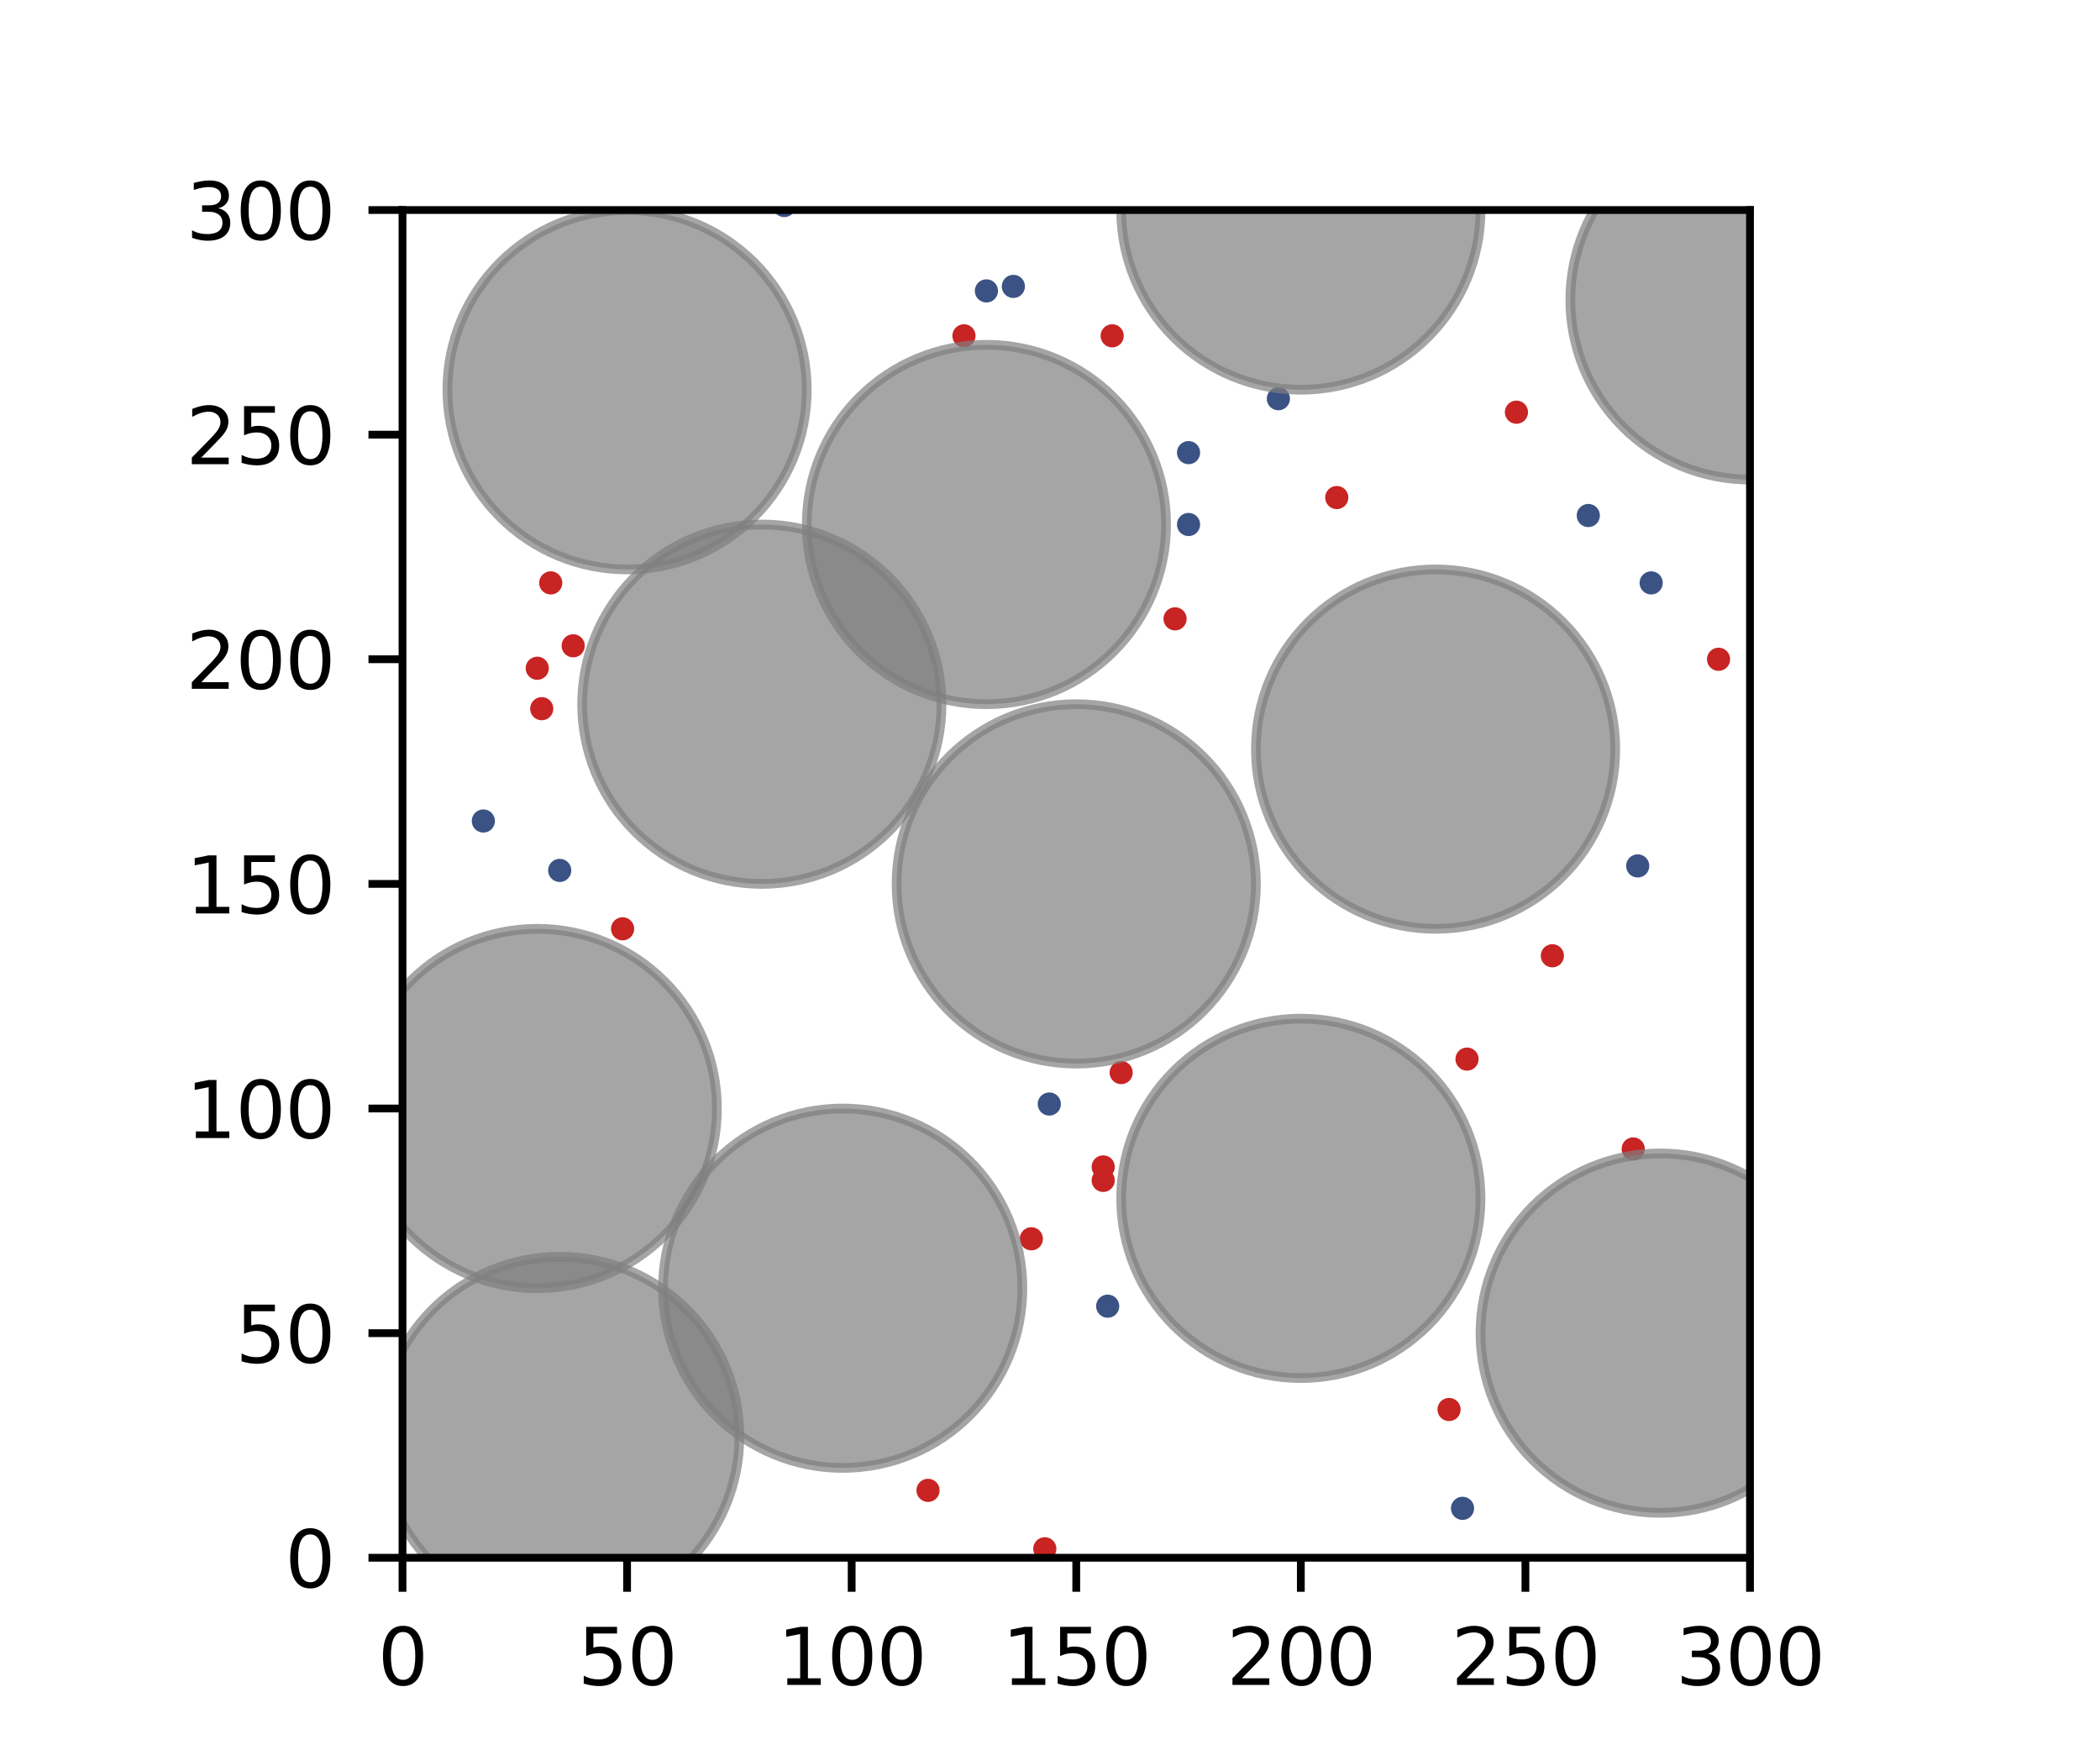 <?xml version="1.0" encoding="utf-8" standalone="no"?>
<!DOCTYPE svg PUBLIC "-//W3C//DTD SVG 1.1//EN"
  "http://www.w3.org/Graphics/SVG/1.1/DTD/svg11.dtd">
<svg xmlns:xlink="http://www.w3.org/1999/xlink" width="216pt" height="180pt" viewBox="0 0 216 180" xmlns="http://www.w3.org/2000/svg" version="1.1">
 <defs>
  <style type="text/css">*{stroke-linejoin: round; stroke-linecap: butt}</style>
 </defs>
 <g id="figure_1">
  <g id="patch_1">
   <path d="M 0 180 
L 216 180 
L 216 0 
L 0 0 
z
" style="fill: #ffffff"/>
  </g>
  <g id="axes_1">
   <g id="patch_2">
    <path d="M 41.4 160.2 
L 180 160.2 
L 180 21.6 
L 41.4 21.6 
z
" style="fill: #ffffff"/>
   </g>
   <g id="patch_3">
    <path d="M 95.454 153.963 
C 95.638 153.963 95.814 153.89 95.944 153.76 
C 96.074 153.63 96.147 153.454 96.147 153.27 
C 96.147 153.086 96.074 152.91 95.944 152.78 
C 95.814 152.65 95.638 152.577 95.454 152.577 
C 95.27 152.577 95.094 152.65 94.964 152.78 
C 94.834 152.91 94.761 153.086 94.761 153.27 
C 94.761 153.454 94.834 153.63 94.964 153.76 
C 95.094 153.89 95.27 153.963 95.454 153.963 
z
" clip-path="url(#p2b6d405a1e)" style="fill: #c82423; stroke: #c82423; stroke-linejoin: miter"/>
   </g>
   <g id="patch_4">
    <path d="M 56.646 60.639 
C 56.83 60.639 57.006 60.566 57.136 60.436 
C 57.266 60.306 57.339 60.13 57.339 59.946 
C 57.339 59.762 57.266 59.586 57.136 59.456 
C 57.006 59.326 56.83 59.253 56.646 59.253 
C 56.462 59.253 56.286 59.326 56.156 59.456 
C 56.026 59.586 55.953 59.762 55.953 59.946 
C 55.953 60.13 56.026 60.306 56.156 60.436 
C 56.286 60.566 56.462 60.639 56.646 60.639 
z
" clip-path="url(#p2b6d405a1e)" style="fill: #c82423; stroke: #c82423; stroke-linejoin: miter"/>
   </g>
   <g id="patch_5">
    <path d="M 64.038 96.213 
C 64.222 96.213 64.398 96.14 64.528 96.01 
C 64.658 95.88 64.731 95.704 64.731 95.52 
C 64.731 95.336 64.658 95.16 64.528 95.03 
C 64.398 94.9 64.222 94.827 64.038 94.827 
C 63.854 94.827 63.678 94.9 63.548 95.03 
C 63.418 95.16 63.345 95.336 63.345 95.52 
C 63.345 95.704 63.418 95.88 63.548 96.01 
C 63.678 96.14 63.854 96.213 64.038 96.213 
z
" clip-path="url(#p2b6d405a1e)" style="fill: #c82423; stroke: #c82423; stroke-linejoin: miter"/>
   </g>
   <g id="patch_6">
    <path d="M 55.722 73.575 
C 55.906 73.575 56.082 73.502 56.212 73.372 
C 56.342 73.242 56.415 73.066 56.415 72.882 
C 56.415 72.698 56.342 72.522 56.212 72.392 
C 56.082 72.262 55.906 72.189 55.722 72.189 
C 55.538 72.189 55.362 72.262 55.232 72.392 
C 55.102 72.522 55.029 72.698 55.029 72.882 
C 55.029 73.066 55.102 73.242 55.232 73.372 
C 55.362 73.502 55.538 73.575 55.722 73.575 
z
" clip-path="url(#p2b6d405a1e)" style="fill: #c82423; stroke: #c82423; stroke-linejoin: miter"/>
   </g>
   <g id="patch_7">
    <path d="M 55.26 69.417 
C 55.444 69.417 55.62 69.344 55.75 69.214 
C 55.88 69.084 55.953 68.908 55.953 68.724 
C 55.953 68.54 55.88 68.364 55.75 68.234 
C 55.62 68.104 55.444 68.031 55.26 68.031 
C 55.076 68.031 54.9 68.104 54.77 68.234 
C 54.64 68.364 54.567 68.54 54.567 68.724 
C 54.567 68.908 54.64 69.084 54.77 69.214 
C 54.9 69.344 55.076 69.417 55.26 69.417 
z
" clip-path="url(#p2b6d405a1e)" style="fill: #c82423; stroke: #c82423; stroke-linejoin: miter"/>
   </g>
   <g id="patch_8">
    <path d="M 191.55 87.897 
C 191.734 87.897 191.91 87.824 192.04 87.694 
C 192.17 87.564 192.243 87.388 192.243 87.204 
C 192.243 87.02 192.17 86.844 192.04 86.714 
C 191.91 86.584 191.734 86.511 191.55 86.511 
C 191.366 86.511 191.19 86.584 191.06 86.714 
C 190.93 86.844 190.857 87.02 190.857 87.204 
C 190.857 87.388 190.93 87.564 191.06 87.694 
C 191.19 87.824 191.366 87.897 191.55 87.897 
z
" clip-path="url(#p2b6d405a1e)" style="fill: #c82423; stroke: #c82423; stroke-linejoin: miter"/>
   </g>
   <g id="patch_9">
    <path d="M 115.32 110.997 
C 115.504 110.997 115.68 110.924 115.81 110.794 
C 115.94 110.664 116.013 110.488 116.013 110.304 
C 116.013 110.12 115.94 109.944 115.81 109.814 
C 115.68 109.684 115.504 109.611 115.32 109.611 
C 115.136 109.611 114.96 109.684 114.83 109.814 
C 114.7 109.944 114.627 110.12 114.627 110.304 
C 114.627 110.488 114.7 110.664 114.83 110.794 
C 114.96 110.924 115.136 110.997 115.32 110.997 
z
" clip-path="url(#p2b6d405a1e)" style="fill: #c82423; stroke: #c82423; stroke-linejoin: miter"/>
   </g>
   <g id="patch_10">
    <path d="M 167.988 118.851 
C 168.172 118.851 168.348 118.778 168.478 118.648 
C 168.608 118.518 168.681 118.342 168.681 118.158 
C 168.681 117.974 168.608 117.798 168.478 117.668 
C 168.348 117.538 168.172 117.465 167.988 117.465 
C 167.804 117.465 167.628 117.538 167.498 117.668 
C 167.368 117.798 167.295 117.974 167.295 118.158 
C 167.295 118.342 167.368 118.518 167.498 118.648 
C 167.628 118.778 167.804 118.851 167.988 118.851 
z
" clip-path="url(#p2b6d405a1e)" style="fill: #c82423; stroke: #c82423; stroke-linejoin: miter"/>
   </g>
   <g id="patch_11">
    <path d="M 176.766 68.493 
C 176.95 68.493 177.126 68.42 177.256 68.29 
C 177.386 68.16 177.459 67.984 177.459 67.8 
C 177.459 67.616 177.386 67.44 177.256 67.31 
C 177.126 67.18 176.95 67.107 176.766 67.107 
C 176.582 67.107 176.406 67.18 176.276 67.31 
C 176.146 67.44 176.073 67.616 176.073 67.8 
C 176.073 67.984 176.146 68.16 176.276 68.29 
C 176.406 68.42 176.582 68.493 176.766 68.493 
z
" clip-path="url(#p2b6d405a1e)" style="fill: #c82423; stroke: #c82423; stroke-linejoin: miter"/>
   </g>
   <g id="patch_12">
    <path d="M 106.08 128.091 
C 106.264 128.091 106.44 128.018 106.57 127.888 
C 106.7 127.758 106.773 127.582 106.773 127.398 
C 106.773 127.214 106.7 127.038 106.57 126.908 
C 106.44 126.778 106.264 126.705 106.08 126.705 
C 105.896 126.705 105.72 126.778 105.59 126.908 
C 105.46 127.038 105.387 127.214 105.387 127.398 
C 105.387 127.582 105.46 127.758 105.59 127.888 
C 105.72 128.018 105.896 128.091 106.08 128.091 
z
" clip-path="url(#p2b6d405a1e)" style="fill: #c82423; stroke: #c82423; stroke-linejoin: miter"/>
   </g>
   <g id="patch_13">
    <path d="M 114.396 35.229 
C 114.58 35.229 114.756 35.156 114.886 35.026 
C 115.016 34.896 115.089 34.72 115.089 34.536 
C 115.089 34.352 115.016 34.176 114.886 34.046 
C 114.756 33.916 114.58 33.843 114.396 33.843 
C 114.212 33.843 114.036 33.916 113.906 34.046 
C 113.776 34.176 113.703 34.352 113.703 34.536 
C 113.703 34.72 113.776 34.896 113.906 35.026 
C 114.036 35.156 114.212 35.229 114.396 35.229 
z
" clip-path="url(#p2b6d405a1e)" style="fill: #c82423; stroke: #c82423; stroke-linejoin: miter"/>
   </g>
   <g id="patch_14">
    <path d="M 149.046 145.647 
C 149.23 145.647 149.406 145.574 149.536 145.444 
C 149.666 145.314 149.739 145.138 149.739 144.954 
C 149.739 144.77 149.666 144.594 149.536 144.464 
C 149.406 144.334 149.23 144.261 149.046 144.261 
C 148.862 144.261 148.686 144.334 148.556 144.464 
C 148.426 144.594 148.353 144.77 148.353 144.954 
C 148.353 145.138 148.426 145.314 148.556 145.444 
C 148.686 145.574 148.862 145.647 149.046 145.647 
z
" clip-path="url(#p2b6d405a1e)" style="fill: #c82423; stroke: #c82423; stroke-linejoin: miter"/>
   </g>
   <g id="patch_15">
    <path d="M 120.864 64.335 
C 121.048 64.335 121.224 64.262 121.354 64.132 
C 121.484 64.002 121.557 63.826 121.557 63.642 
C 121.557 63.458 121.484 63.282 121.354 63.152 
C 121.224 63.022 121.048 62.949 120.864 62.949 
C 120.68 62.949 120.504 63.022 120.374 63.152 
C 120.244 63.282 120.171 63.458 120.171 63.642 
C 120.171 63.826 120.244 64.002 120.374 64.132 
C 120.504 64.262 120.68 64.335 120.864 64.335 
z
" clip-path="url(#p2b6d405a1e)" style="fill: #c82423; stroke: #c82423; stroke-linejoin: miter"/>
   </g>
   <g id="patch_16">
    <path d="M 192.012 99.447 
C 192.196 99.447 192.372 99.374 192.502 99.244 
C 192.632 99.114 192.705 98.938 192.705 98.754 
C 192.705 98.57 192.632 98.394 192.502 98.264 
C 192.372 98.134 192.196 98.061 192.012 98.061 
C 191.828 98.061 191.652 98.134 191.522 98.264 
C 191.392 98.394 191.319 98.57 191.319 98.754 
C 191.319 98.938 191.392 99.114 191.522 99.244 
C 191.652 99.374 191.828 99.447 192.012 99.447 
z
" clip-path="url(#p2b6d405a1e)" style="fill: #c82423; stroke: #c82423; stroke-linejoin: miter"/>
   </g>
   <g id="patch_17">
    <path d="M 159.672 98.985 
C 159.856 98.985 160.032 98.912 160.162 98.782 
C 160.292 98.652 160.365 98.476 160.365 98.292 
C 160.365 98.108 160.292 97.932 160.162 97.802 
C 160.032 97.672 159.856 97.599 159.672 97.599 
C 159.488 97.599 159.312 97.672 159.182 97.802 
C 159.052 97.932 158.979 98.108 158.979 98.292 
C 158.979 98.476 159.052 98.652 159.182 98.782 
C 159.312 98.912 159.488 98.985 159.672 98.985 
z
" clip-path="url(#p2b6d405a1e)" style="fill: #c82423; stroke: #c82423; stroke-linejoin: miter"/>
   </g>
   <g id="patch_18">
    <path d="M 137.496 51.861 
C 137.68 51.861 137.856 51.788 137.986 51.658 
C 138.116 51.528 138.189 51.352 138.189 51.168 
C 138.189 50.984 138.116 50.808 137.986 50.678 
C 137.856 50.548 137.68 50.475 137.496 50.475 
C 137.312 50.475 137.136 50.548 137.006 50.678 
C 136.876 50.808 136.803 50.984 136.803 51.168 
C 136.803 51.352 136.876 51.528 137.006 51.658 
C 137.136 51.788 137.312 51.861 137.496 51.861 
z
" clip-path="url(#p2b6d405a1e)" style="fill: #c82423; stroke: #c82423; stroke-linejoin: miter"/>
   </g>
   <g id="patch_19">
    <path d="M 190.164 68.493 
C 190.348 68.493 190.524 68.42 190.654 68.29 
C 190.784 68.16 190.857 67.984 190.857 67.8 
C 190.857 67.616 190.784 67.44 190.654 67.31 
C 190.524 67.18 190.348 67.107 190.164 67.107 
C 189.98 67.107 189.804 67.18 189.674 67.31 
C 189.544 67.44 189.471 67.616 189.471 67.8 
C 189.471 67.984 189.544 68.16 189.674 68.29 
C 189.804 68.42 189.98 68.493 190.164 68.493 
z
" clip-path="url(#p2b6d405a1e)" style="fill: #c82423; stroke: #c82423; stroke-linejoin: miter"/>
   </g>
   <g id="patch_20">
    <path d="M 58.956 67.107 
C 59.14 67.107 59.316 67.034 59.446 66.904 
C 59.576 66.774 59.649 66.598 59.649 66.414 
C 59.649 66.23 59.576 66.054 59.446 65.924 
C 59.316 65.794 59.14 65.721 58.956 65.721 
C 58.772 65.721 58.596 65.794 58.466 65.924 
C 58.336 66.054 58.263 66.23 58.263 66.414 
C 58.263 66.598 58.336 66.774 58.466 66.904 
C 58.596 67.034 58.772 67.107 58.956 67.107 
z
" clip-path="url(#p2b6d405a1e)" style="fill: #c82423; stroke: #c82423; stroke-linejoin: miter"/>
   </g>
   <g id="patch_21">
    <path d="M 113.472 122.085 
C 113.656 122.085 113.832 122.012 113.962 121.882 
C 114.092 121.752 114.165 121.576 114.165 121.392 
C 114.165 121.208 114.092 121.032 113.962 120.902 
C 113.832 120.772 113.656 120.699 113.472 120.699 
C 113.288 120.699 113.112 120.772 112.982 120.902 
C 112.852 121.032 112.779 121.208 112.779 121.392 
C 112.779 121.576 112.852 121.752 112.982 121.882 
C 113.112 122.012 113.288 122.085 113.472 122.085 
z
" clip-path="url(#p2b6d405a1e)" style="fill: #c82423; stroke: #c82423; stroke-linejoin: miter"/>
   </g>
   <g id="patch_22">
    <path d="M 150.894 109.611 
C 151.078 109.611 151.254 109.538 151.384 109.408 
C 151.514 109.278 151.587 109.102 151.587 108.918 
C 151.587 108.734 151.514 108.558 151.384 108.428 
C 151.254 108.298 151.078 108.225 150.894 108.225 
C 150.71 108.225 150.534 108.298 150.404 108.428 
C 150.274 108.558 150.201 108.734 150.201 108.918 
C 150.201 109.102 150.274 109.278 150.404 109.408 
C 150.534 109.538 150.71 109.611 150.894 109.611 
z
" clip-path="url(#p2b6d405a1e)" style="fill: #c82423; stroke: #c82423; stroke-linejoin: miter"/>
   </g>
   <g id="patch_23">
    <path d="M 161.058 10.743 
C 161.242 10.743 161.418 10.67 161.548 10.54 
C 161.678 10.41 161.751 10.234 161.751 10.05 
C 161.751 9.866 161.678 9.69 161.548 9.56 
C 161.418 9.43 161.242 9.357 161.058 9.357 
C 160.874 9.357 160.698 9.43 160.568 9.56 
C 160.438 9.69 160.365 9.866 160.365 10.05 
C 160.365 10.234 160.438 10.41 160.568 10.54 
C 160.698 10.67 160.874 10.743 161.058 10.743 
z
" clip-path="url(#p2b6d405a1e)" style="fill: #c82423; stroke: #c82423; stroke-linejoin: miter"/>
   </g>
   <g id="patch_24">
    <path d="M 107.466 159.969 
C 107.65 159.969 107.826 159.896 107.956 159.766 
C 108.086 159.636 108.159 159.46 108.159 159.276 
C 108.159 159.092 108.086 158.916 107.956 158.786 
C 107.826 158.656 107.65 158.583 107.466 158.583 
C 107.282 158.583 107.106 158.656 106.976 158.786 
C 106.846 158.916 106.773 159.092 106.773 159.276 
C 106.773 159.46 106.846 159.636 106.976 159.766 
C 107.106 159.896 107.282 159.969 107.466 159.969 
z
" clip-path="url(#p2b6d405a1e)" style="fill: #c82423; stroke: #c82423; stroke-linejoin: miter"/>
   </g>
   <g id="patch_25">
    <path d="M 155.976 43.083 
C 156.16 43.083 156.336 43.01 156.466 42.88 
C 156.596 42.75 156.669 42.574 156.669 42.39 
C 156.669 42.206 156.596 42.03 156.466 41.9 
C 156.336 41.77 156.16 41.697 155.976 41.697 
C 155.792 41.697 155.616 41.77 155.486 41.9 
C 155.356 42.03 155.283 42.206 155.283 42.39 
C 155.283 42.574 155.356 42.75 155.486 42.88 
C 155.616 43.01 155.792 43.083 155.976 43.083 
z
" clip-path="url(#p2b6d405a1e)" style="fill: #c82423; stroke: #c82423; stroke-linejoin: miter"/>
   </g>
   <g id="patch_26">
    <path d="M 99.15 35.229 
C 99.334 35.229 99.51 35.156 99.64 35.026 
C 99.77 34.896 99.843 34.72 99.843 34.536 
C 99.843 34.352 99.77 34.176 99.64 34.046 
C 99.51 33.916 99.334 33.843 99.15 33.843 
C 98.966 33.843 98.79 33.916 98.66 34.046 
C 98.53 34.176 98.457 34.352 98.457 34.536 
C 98.457 34.72 98.53 34.896 98.66 35.026 
C 98.79 35.156 98.966 35.229 99.15 35.229 
z
" clip-path="url(#p2b6d405a1e)" style="fill: #c82423; stroke: #c82423; stroke-linejoin: miter"/>
   </g>
   <g id="patch_27">
    <path d="M 113.472 120.699 
C 113.656 120.699 113.832 120.626 113.962 120.496 
C 114.092 120.366 114.165 120.19 114.165 120.006 
C 114.165 119.822 114.092 119.646 113.962 119.516 
C 113.832 119.386 113.656 119.313 113.472 119.313 
C 113.288 119.313 113.112 119.386 112.982 119.516 
C 112.852 119.646 112.779 119.822 112.779 120.006 
C 112.779 120.19 112.852 120.366 112.982 120.496 
C 113.112 120.626 113.288 120.699 113.472 120.699 
z
" clip-path="url(#p2b6d405a1e)" style="fill: #c82423; stroke: #c82423; stroke-linejoin: miter"/>
   </g>
   <g id="patch_28">
    <path d="M 101.46 30.609 
C 101.644 30.609 101.82 30.536 101.95 30.406 
C 102.08 30.276 102.153 30.1 102.153 29.916 
C 102.153 29.732 102.08 29.556 101.95 29.426 
C 101.82 29.296 101.644 29.223 101.46 29.223 
C 101.276 29.223 101.1 29.296 100.97 29.426 
C 100.84 29.556 100.767 29.732 100.767 29.916 
C 100.767 30.1 100.84 30.276 100.97 30.406 
C 101.1 30.536 101.276 30.609 101.46 30.609 
z
" clip-path="url(#p2b6d405a1e)" style="fill: #3b5284; stroke: #3b5284; stroke-linejoin: miter"/>
   </g>
   <g id="patch_29">
    <path d="M 80.67 21.831 
C 80.854 21.831 81.03 21.758 81.16 21.628 
C 81.29 21.498 81.363 21.322 81.363 21.138 
C 81.363 20.954 81.29 20.778 81.16 20.648 
C 81.03 20.518 80.854 20.445 80.67 20.445 
C 80.486 20.445 80.31 20.518 80.18 20.648 
C 80.05 20.778 79.977 20.954 79.977 21.138 
C 79.977 21.322 80.05 21.498 80.18 21.628 
C 80.31 21.758 80.486 21.831 80.67 21.831 
z
" clip-path="url(#p2b6d405a1e)" style="fill: #3b5284; stroke: #3b5284; stroke-linejoin: miter"/>
   </g>
   <g id="patch_30">
    <path d="M 169.836 60.639 
C 170.02 60.639 170.196 60.566 170.326 60.436 
C 170.456 60.306 170.529 60.13 170.529 59.946 
C 170.529 59.762 170.456 59.586 170.326 59.456 
C 170.196 59.326 170.02 59.253 169.836 59.253 
C 169.652 59.253 169.476 59.326 169.346 59.456 
C 169.216 59.586 169.143 59.762 169.143 59.946 
C 169.143 60.13 169.216 60.306 169.346 60.436 
C 169.476 60.566 169.652 60.639 169.836 60.639 
z
" clip-path="url(#p2b6d405a1e)" style="fill: #3b5284; stroke: #3b5284; stroke-linejoin: miter"/>
   </g>
   <g id="patch_31">
    <path d="M 107.928 114.231 
C 108.112 114.231 108.288 114.158 108.418 114.028 
C 108.548 113.898 108.621 113.722 108.621 113.538 
C 108.621 113.354 108.548 113.178 108.418 113.048 
C 108.288 112.918 108.112 112.845 107.928 112.845 
C 107.744 112.845 107.568 112.918 107.438 113.048 
C 107.308 113.178 107.235 113.354 107.235 113.538 
C 107.235 113.722 107.308 113.898 107.438 114.028 
C 107.568 114.158 107.744 114.231 107.928 114.231 
z
" clip-path="url(#p2b6d405a1e)" style="fill: #3b5284; stroke: #3b5284; stroke-linejoin: miter"/>
   </g>
   <g id="patch_32">
    <path d="M 122.25 54.633 
C 122.434 54.633 122.61 54.56 122.74 54.43 
C 122.87 54.3 122.943 54.124 122.943 53.94 
C 122.943 53.756 122.87 53.58 122.74 53.45 
C 122.61 53.32 122.434 53.247 122.25 53.247 
C 122.066 53.247 121.89 53.32 121.76 53.45 
C 121.63 53.58 121.557 53.756 121.557 53.94 
C 121.557 54.124 121.63 54.3 121.76 54.43 
C 121.89 54.56 122.066 54.633 122.25 54.633 
z
" clip-path="url(#p2b6d405a1e)" style="fill: #3b5284; stroke: #3b5284; stroke-linejoin: miter"/>
   </g>
   <g id="patch_33">
    <path d="M 57.57 90.207 
C 57.754 90.207 57.93 90.134 58.06 90.004 
C 58.19 89.874 58.263 89.698 58.263 89.514 
C 58.263 89.33 58.19 89.154 58.06 89.024 
C 57.93 88.894 57.754 88.821 57.57 88.821 
C 57.386 88.821 57.21 88.894 57.08 89.024 
C 56.95 89.154 56.877 89.33 56.877 89.514 
C 56.877 89.698 56.95 89.874 57.08 90.004 
C 57.21 90.134 57.386 90.207 57.57 90.207 
z
" clip-path="url(#p2b6d405a1e)" style="fill: #3b5284; stroke: #3b5284; stroke-linejoin: miter"/>
   </g>
   <g id="patch_34">
    <path d="M 122.25 47.241 
C 122.434 47.241 122.61 47.168 122.74 47.038 
C 122.87 46.908 122.943 46.732 122.943 46.548 
C 122.943 46.364 122.87 46.188 122.74 46.058 
C 122.61 45.928 122.434 45.855 122.25 45.855 
C 122.066 45.855 121.89 45.928 121.76 46.058 
C 121.63 46.188 121.557 46.364 121.557 46.548 
C 121.557 46.732 121.63 46.908 121.76 47.038 
C 121.89 47.168 122.066 47.241 122.25 47.241 
z
" clip-path="url(#p2b6d405a1e)" style="fill: #3b5284; stroke: #3b5284; stroke-linejoin: miter"/>
   </g>
   <g id="patch_35">
    <path d="M 41.862 15.825 
C 42.046 15.825 42.222 15.752 42.352 15.622 
C 42.482 15.492 42.555 15.316 42.555 15.132 
C 42.555 14.948 42.482 14.772 42.352 14.642 
C 42.222 14.512 42.046 14.439 41.862 14.439 
C 41.678 14.439 41.502 14.512 41.372 14.642 
C 41.242 14.772 41.169 14.948 41.169 15.132 
C 41.169 15.316 41.242 15.492 41.372 15.622 
C 41.502 15.752 41.678 15.825 41.862 15.825 
z
" clip-path="url(#p2b6d405a1e)" style="fill: #3b5284; stroke: #3b5284; stroke-linejoin: miter"/>
   </g>
   <g id="patch_36">
    <path d="M 100.536 8.433 
C 100.72 8.433 100.896 8.36 101.026 8.23 
C 101.156 8.1 101.229 7.924 101.229 7.74 
C 101.229 7.556 101.156 7.38 101.026 7.25 
C 100.896 7.12 100.72 7.047 100.536 7.047 
C 100.352 7.047 100.176 7.12 100.046 7.25 
C 99.916 7.38 99.843 7.556 99.843 7.74 
C 99.843 7.924 99.916 8.1 100.046 8.23 
C 100.176 8.36 100.352 8.433 100.536 8.433 
z
" clip-path="url(#p2b6d405a1e)" style="fill: #3b5284; stroke: #3b5284; stroke-linejoin: miter"/>
   </g>
   <g id="patch_37">
    <path d="M 150.432 155.811 
C 150.616 155.811 150.792 155.738 150.922 155.608 
C 151.052 155.478 151.125 155.302 151.125 155.118 
C 151.125 154.934 151.052 154.758 150.922 154.628 
C 150.792 154.498 150.616 154.425 150.432 154.425 
C 150.248 154.425 150.072 154.498 149.942 154.628 
C 149.812 154.758 149.739 154.934 149.739 155.118 
C 149.739 155.302 149.812 155.478 149.942 155.608 
C 150.072 155.738 150.248 155.811 150.432 155.811 
z
" clip-path="url(#p2b6d405a1e)" style="fill: #3b5284; stroke: #3b5284; stroke-linejoin: miter"/>
   </g>
   <g id="patch_38">
    <path d="M 163.368 53.709 
C 163.552 53.709 163.728 53.636 163.858 53.506 
C 163.988 53.376 164.061 53.2 164.061 53.016 
C 164.061 52.832 163.988 52.656 163.858 52.526 
C 163.728 52.396 163.552 52.323 163.368 52.323 
C 163.184 52.323 163.008 52.396 162.878 52.526 
C 162.748 52.656 162.675 52.832 162.675 53.016 
C 162.675 53.2 162.748 53.376 162.878 53.506 
C 163.008 53.636 163.184 53.709 163.368 53.709 
z
" clip-path="url(#p2b6d405a1e)" style="fill: #3b5284; stroke: #3b5284; stroke-linejoin: miter"/>
   </g>
   <g id="patch_39">
    <path d="M 104.232 30.147 
C 104.416 30.147 104.592 30.074 104.722 29.944 
C 104.852 29.814 104.925 29.638 104.925 29.454 
C 104.925 29.27 104.852 29.094 104.722 28.964 
C 104.592 28.834 104.416 28.761 104.232 28.761 
C 104.048 28.761 103.872 28.834 103.742 28.964 
C 103.612 29.094 103.539 29.27 103.539 29.454 
C 103.539 29.638 103.612 29.814 103.742 29.944 
C 103.872 30.074 104.048 30.147 104.232 30.147 
z
" clip-path="url(#p2b6d405a1e)" style="fill: #3b5284; stroke: #3b5284; stroke-linejoin: miter"/>
   </g>
   <g id="patch_40">
    <path d="M 113.934 135.021 
C 114.118 135.021 114.294 134.948 114.424 134.818 
C 114.554 134.688 114.627 134.512 114.627 134.328 
C 114.627 134.144 114.554 133.968 114.424 133.838 
C 114.294 133.708 114.118 133.635 113.934 133.635 
C 113.75 133.635 113.574 133.708 113.444 133.838 
C 113.314 133.968 113.241 134.144 113.241 134.328 
C 113.241 134.512 113.314 134.688 113.444 134.818 
C 113.574 134.948 113.75 135.021 113.934 135.021 
z
" clip-path="url(#p2b6d405a1e)" style="fill: #3b5284; stroke: #3b5284; stroke-linejoin: miter"/>
   </g>
   <g id="patch_41">
    <path d="M 168.45 89.745 
C 168.634 89.745 168.81 89.672 168.94 89.542 
C 169.07 89.412 169.143 89.236 169.143 89.052 
C 169.143 88.868 169.07 88.692 168.94 88.562 
C 168.81 88.432 168.634 88.359 168.45 88.359 
C 168.266 88.359 168.09 88.432 167.96 88.562 
C 167.83 88.692 167.757 88.868 167.757 89.052 
C 167.757 89.236 167.83 89.412 167.96 89.542 
C 168.09 89.672 168.266 89.745 168.45 89.745 
z
" clip-path="url(#p2b6d405a1e)" style="fill: #3b5284; stroke: #3b5284; stroke-linejoin: miter"/>
   </g>
   <g id="patch_42">
    <path d="M 49.716 85.125 
C 49.9 85.125 50.076 85.052 50.206 84.922 
C 50.336 84.792 50.409 84.616 50.409 84.432 
C 50.409 84.248 50.336 84.072 50.206 83.942 
C 50.076 83.812 49.9 83.739 49.716 83.739 
C 49.532 83.739 49.356 83.812 49.226 83.942 
C 49.096 84.072 49.023 84.248 49.023 84.432 
C 49.023 84.616 49.096 84.792 49.226 84.922 
C 49.356 85.052 49.532 85.125 49.716 85.125 
z
" clip-path="url(#p2b6d405a1e)" style="fill: #3b5284; stroke: #3b5284; stroke-linejoin: miter"/>
   </g>
   <g id="patch_43">
    <path d="M 131.49 41.697 
C 131.674 41.697 131.85 41.624 131.98 41.494 
C 132.11 41.364 132.183 41.188 132.183 41.004 
C 132.183 40.82 132.11 40.644 131.98 40.514 
C 131.85 40.384 131.674 40.311 131.49 40.311 
C 131.306 40.311 131.13 40.384 131 40.514 
C 130.87 40.644 130.797 40.82 130.797 41.004 
C 130.797 41.188 130.87 41.364 131 41.494 
C 131.13 41.624 131.306 41.697 131.49 41.697 
z
" clip-path="url(#p2b6d405a1e)" style="fill: #3b5284; stroke: #3b5284; stroke-linejoin: miter"/>
   </g>
   <g id="patch_44">
    <path d="M 57.57 166.206 
C 62.471 166.206 67.172 164.259 70.637 160.793 
C 74.103 157.328 76.05 152.627 76.05 147.726 
C 76.05 142.825 74.103 138.124 70.637 134.659 
C 67.172 131.193 62.471 129.246 57.57 129.246 
C 52.669 129.246 47.968 131.193 44.503 134.659 
C 41.037 138.124 39.09 142.825 39.09 147.726 
C 39.09 152.627 41.037 157.328 44.503 160.793 
C 47.968 164.259 52.669 166.206 57.57 166.206 
z
" clip-path="url(#p2b6d405a1e)" style="fill: #808080; opacity: 0.7; stroke: #808080; stroke-linejoin: miter"/>
   </g>
   <g id="patch_45">
    <path d="M 86.676 150.96 
C 91.577 150.96 96.278 149.013 99.743 145.547 
C 103.209 142.082 105.156 137.381 105.156 132.48 
C 105.156 127.579 103.209 122.878 99.743 119.413 
C 96.278 115.947 91.577 114 86.676 114 
C 81.775 114 77.074 115.947 73.609 119.413 
C 70.143 122.878 68.196 127.579 68.196 132.48 
C 68.196 137.381 70.143 142.082 73.609 145.547 
C 77.074 149.013 81.775 150.96 86.676 150.96 
z
" clip-path="url(#p2b6d405a1e)" style="fill: #808080; opacity: 0.7; stroke: #808080; stroke-linejoin: miter"/>
   </g>
   <g id="patch_46">
    <path d="M 55.26 132.48 
C 60.161 132.48 64.862 130.533 68.327 127.067 
C 71.793 123.602 73.74 118.901 73.74 114 
C 73.74 109.099 71.793 104.398 68.327 100.933 
C 64.862 97.467 60.161 95.52 55.26 95.52 
C 50.359 95.52 45.658 97.467 42.193 100.933 
C 38.727 104.398 36.78 109.099 36.78 114 
C 36.78 118.901 38.727 123.602 42.193 127.067 
C 45.658 130.533 50.359 132.48 55.26 132.48 
z
" clip-path="url(#p2b6d405a1e)" style="fill: #808080; opacity: 0.7; stroke: #808080; stroke-linejoin: miter"/>
   </g>
   <g id="patch_47">
    <path d="M 110.7 109.38 
C 115.601 109.38 120.302 107.433 123.767 103.967 
C 127.233 100.502 129.18 95.801 129.18 90.9 
C 129.18 85.999 127.233 81.298 123.767 77.833 
C 120.302 74.367 115.601 72.42 110.7 72.42 
C 105.799 72.42 101.098 74.367 97.633 77.833 
C 94.167 81.298 92.22 85.999 92.22 90.9 
C 92.22 95.801 94.167 100.502 97.633 103.967 
C 101.098 107.433 105.799 109.38 110.7 109.38 
z
" clip-path="url(#p2b6d405a1e)" style="fill: #808080; opacity: 0.7; stroke: #808080; stroke-linejoin: miter"/>
   </g>
   <g id="patch_48">
    <path d="M 133.8 40.08 
C 138.701 40.08 143.402 38.133 146.867 34.667 
C 150.333 31.202 152.28 26.501 152.28 21.6 
C 152.28 16.699 150.333 11.998 146.867 8.533 
C 143.402 5.067 138.701 3.12 133.8 3.12 
C 128.899 3.12 124.198 5.067 120.733 8.533 
C 117.267 11.998 115.32 16.699 115.32 21.6 
C 115.32 26.501 117.267 31.202 120.733 34.667 
C 124.198 38.133 128.899 40.08 133.8 40.08 
z
" clip-path="url(#p2b6d405a1e)" style="fill: #808080; opacity: 0.7; stroke: #808080; stroke-linejoin: miter"/>
   </g>
   <g id="patch_49">
    <path d="M 147.66 95.52 
C 152.561 95.52 157.262 93.573 160.727 90.107 
C 164.193 86.642 166.14 81.941 166.14 77.04 
C 166.14 72.139 164.193 67.438 160.727 63.973 
C 157.262 60.507 152.561 58.56 147.66 58.56 
C 142.759 58.56 138.058 60.507 134.593 63.973 
C 131.127 67.438 129.18 72.139 129.18 77.04 
C 129.18 81.941 131.127 86.642 134.593 90.107 
C 138.058 93.573 142.759 95.52 147.66 95.52 
z
" clip-path="url(#p2b6d405a1e)" style="fill: #808080; opacity: 0.7; stroke: #808080; stroke-linejoin: miter"/>
   </g>
   <g id="patch_50">
    <path d="M 170.76 155.58 
C 175.661 155.58 180.362 153.633 183.827 150.167 
C 187.293 146.702 189.24 142.001 189.24 137.1 
C 189.24 132.199 187.293 127.498 183.827 124.033 
C 180.362 120.567 175.661 118.62 170.76 118.62 
C 165.859 118.62 161.158 120.567 157.693 124.033 
C 154.227 127.498 152.28 132.199 152.28 137.1 
C 152.28 142.001 154.227 146.702 157.693 150.167 
C 161.158 153.633 165.859 155.58 170.76 155.58 
z
" clip-path="url(#p2b6d405a1e)" style="fill: #808080; opacity: 0.7; stroke: #808080; stroke-linejoin: miter"/>
   </g>
   <g id="patch_51">
    <path d="M 78.36 90.9 
C 83.261 90.9 87.962 88.953 91.427 85.487 
C 94.893 82.022 96.84 77.321 96.84 72.42 
C 96.84 67.519 94.893 62.818 91.427 59.353 
C 87.962 55.887 83.261 53.94 78.36 53.94 
C 73.459 53.94 68.758 55.887 65.293 59.353 
C 61.827 62.818 59.88 67.519 59.88 72.42 
C 59.88 77.321 61.827 82.022 65.293 85.487 
C 68.758 88.953 73.459 90.9 78.36 90.9 
z
" clip-path="url(#p2b6d405a1e)" style="fill: #808080; opacity: 0.7; stroke: #808080; stroke-linejoin: miter"/>
   </g>
   <g id="patch_52">
    <path d="M 64.5 58.56 
C 69.401 58.56 74.102 56.613 77.567 53.147 
C 81.033 49.682 82.98 44.981 82.98 40.08 
C 82.98 35.179 81.033 30.478 77.567 27.013 
C 74.102 23.547 69.401 21.6 64.5 21.6 
C 59.599 21.6 54.898 23.547 51.433 27.013 
C 47.967 30.478 46.02 35.179 46.02 40.08 
C 46.02 44.981 47.967 49.682 51.433 53.147 
C 54.898 56.613 59.599 58.56 64.5 58.56 
z
" clip-path="url(#p2b6d405a1e)" style="fill: #808080; opacity: 0.7; stroke: #808080; stroke-linejoin: miter"/>
   </g>
   <g id="patch_53">
    <path d="M 133.8 141.72 
C 138.701 141.72 143.402 139.773 146.867 136.307 
C 150.333 132.842 152.28 128.141 152.28 123.24 
C 152.28 118.339 150.333 113.638 146.867 110.173 
C 143.402 106.707 138.701 104.76 133.8 104.76 
C 128.899 104.76 124.198 106.707 120.733 110.173 
C 117.267 113.638 115.32 118.339 115.32 123.24 
C 115.32 128.141 117.267 132.842 120.733 136.307 
C 124.198 139.773 128.899 141.72 133.8 141.72 
z
" clip-path="url(#p2b6d405a1e)" style="fill: #808080; opacity: 0.7; stroke: #808080; stroke-linejoin: miter"/>
   </g>
   <g id="patch_54">
    <path d="M 180 49.32 
C 184.901 49.32 189.602 47.373 193.067 43.907 
C 196.533 40.442 198.48 35.741 198.48 30.84 
C 198.48 25.939 196.533 21.238 193.067 17.773 
C 189.602 14.307 184.901 12.36 180 12.36 
C 175.099 12.36 170.398 14.307 166.933 17.773 
C 163.467 21.238 161.52 25.939 161.52 30.84 
C 161.52 35.741 163.467 40.442 166.933 43.907 
C 170.398 47.373 175.099 49.32 180 49.32 
z
" clip-path="url(#p2b6d405a1e)" style="fill: #808080; opacity: 0.7; stroke: #808080; stroke-linejoin: miter"/>
   </g>
   <g id="patch_55">
    <path d="M 101.46 72.42 
C 106.361 72.42 111.062 70.473 114.527 67.007 
C 117.993 63.542 119.94 58.841 119.94 53.94 
C 119.94 49.039 117.993 44.338 114.527 40.873 
C 111.062 37.407 106.361 35.46 101.46 35.46 
C 96.559 35.46 91.858 37.407 88.393 40.873 
C 84.927 44.338 82.98 49.039 82.98 53.94 
C 82.98 58.841 84.927 63.542 88.393 67.007 
C 91.858 70.473 96.559 72.42 101.46 72.42 
z
" clip-path="url(#p2b6d405a1e)" style="fill: #808080; opacity: 0.7; stroke: #808080; stroke-linejoin: miter"/>
   </g>
   <g id="matplotlib.axis_1">
    <g id="xtick_1">
     <g id="line2d_1">
      <defs>
       <path id="m12b99f7d08" d="M 0 0 
L 0 3.5 
" style="stroke: #000000; stroke-width: 0.8"/>
      </defs>
      <g>
       <use xlink:href="#m12b99f7d08" x="41.4" y="160.2" style="stroke: #000000; stroke-width: 0.8"/>
      </g>
     </g>
     <g id="text_1">
      <!-- 0 -->
      <g transform="translate(38.855 173.279) scale(0.08 -0.08)">
       <defs>
        <path id="DejaVuSans-30" d="M 2034 4250 
Q 1547 4250 1301 3770 
Q 1056 3291 1056 2328 
Q 1056 1369 1301 889 
Q 1547 409 2034 409 
Q 2525 409 2770 889 
Q 3016 1369 3016 2328 
Q 3016 3291 2770 3770 
Q 2525 4250 2034 4250 
z
M 2034 4750 
Q 2819 4750 3233 4129 
Q 3647 3509 3647 2328 
Q 3647 1150 3233 529 
Q 2819 -91 2034 -91 
Q 1250 -91 836 529 
Q 422 1150 422 2328 
Q 422 3509 836 4129 
Q 1250 4750 2034 4750 
z
" transform="scale(0.016)"/>
       </defs>
       <use xlink:href="#DejaVuSans-30"/>
      </g>
     </g>
    </g>
    <g id="xtick_2">
     <g id="line2d_2">
      <g>
       <use xlink:href="#m12b99f7d08" x="64.5" y="160.2" style="stroke: #000000; stroke-width: 0.8"/>
      </g>
     </g>
     <g id="text_2">
      <!-- 50 -->
      <g transform="translate(59.41 173.279) scale(0.08 -0.08)">
       <defs>
        <path id="DejaVuSans-35" d="M 691 4666 
L 3169 4666 
L 3169 4134 
L 1269 4134 
L 1269 2991 
Q 1406 3038 1543 3061 
Q 1681 3084 1819 3084 
Q 2600 3084 3056 2656 
Q 3513 2228 3513 1497 
Q 3513 744 3044 326 
Q 2575 -91 1722 -91 
Q 1428 -91 1123 -41 
Q 819 9 494 109 
L 494 744 
Q 775 591 1075 516 
Q 1375 441 1709 441 
Q 2250 441 2565 725 
Q 2881 1009 2881 1497 
Q 2881 1984 2565 2268 
Q 2250 2553 1709 2553 
Q 1456 2553 1204 2497 
Q 953 2441 691 2322 
L 691 4666 
z
" transform="scale(0.016)"/>
       </defs>
       <use xlink:href="#DejaVuSans-35"/>
       <use xlink:href="#DejaVuSans-30" x="63.623"/>
      </g>
     </g>
    </g>
    <g id="xtick_3">
     <g id="line2d_3">
      <g>
       <use xlink:href="#m12b99f7d08" x="87.6" y="160.2" style="stroke: #000000; stroke-width: 0.8"/>
      </g>
     </g>
     <g id="text_3">
      <!-- 100 -->
      <g transform="translate(79.965 173.279) scale(0.08 -0.08)">
       <defs>
        <path id="DejaVuSans-31" d="M 794 531 
L 1825 531 
L 1825 4091 
L 703 3866 
L 703 4441 
L 1819 4666 
L 2450 4666 
L 2450 531 
L 3481 531 
L 3481 0 
L 794 0 
L 794 531 
z
" transform="scale(0.016)"/>
       </defs>
       <use xlink:href="#DejaVuSans-31"/>
       <use xlink:href="#DejaVuSans-30" x="63.623"/>
       <use xlink:href="#DejaVuSans-30" x="127.246"/>
      </g>
     </g>
    </g>
    <g id="xtick_4">
     <g id="line2d_4">
      <g>
       <use xlink:href="#m12b99f7d08" x="110.7" y="160.2" style="stroke: #000000; stroke-width: 0.8"/>
      </g>
     </g>
     <g id="text_4">
      <!-- 150 -->
      <g transform="translate(103.065 173.279) scale(0.08 -0.08)">
       <use xlink:href="#DejaVuSans-31"/>
       <use xlink:href="#DejaVuSans-35" x="63.623"/>
       <use xlink:href="#DejaVuSans-30" x="127.246"/>
      </g>
     </g>
    </g>
    <g id="xtick_5">
     <g id="line2d_5">
      <g>
       <use xlink:href="#m12b99f7d08" x="133.8" y="160.2" style="stroke: #000000; stroke-width: 0.8"/>
      </g>
     </g>
     <g id="text_5">
      <!-- 200 -->
      <g transform="translate(126.165 173.279) scale(0.08 -0.08)">
       <defs>
        <path id="DejaVuSans-32" d="M 1228 531 
L 3431 531 
L 3431 0 
L 469 0 
L 469 531 
Q 828 903 1448 1529 
Q 2069 2156 2228 2338 
Q 2531 2678 2651 2914 
Q 2772 3150 2772 3378 
Q 2772 3750 2511 3984 
Q 2250 4219 1831 4219 
Q 1534 4219 1204 4116 
Q 875 4013 500 3803 
L 500 4441 
Q 881 4594 1212 4672 
Q 1544 4750 1819 4750 
Q 2544 4750 2975 4387 
Q 3406 4025 3406 3419 
Q 3406 3131 3298 2873 
Q 3191 2616 2906 2266 
Q 2828 2175 2409 1742 
Q 1991 1309 1228 531 
z
" transform="scale(0.016)"/>
       </defs>
       <use xlink:href="#DejaVuSans-32"/>
       <use xlink:href="#DejaVuSans-30" x="63.623"/>
       <use xlink:href="#DejaVuSans-30" x="127.246"/>
      </g>
     </g>
    </g>
    <g id="xtick_6">
     <g id="line2d_6">
      <g>
       <use xlink:href="#m12b99f7d08" x="156.9" y="160.2" style="stroke: #000000; stroke-width: 0.8"/>
      </g>
     </g>
     <g id="text_6">
      <!-- 250 -->
      <g transform="translate(149.265 173.279) scale(0.08 -0.08)">
       <use xlink:href="#DejaVuSans-32"/>
       <use xlink:href="#DejaVuSans-35" x="63.623"/>
       <use xlink:href="#DejaVuSans-30" x="127.246"/>
      </g>
     </g>
    </g>
    <g id="xtick_7">
     <g id="line2d_7">
      <g>
       <use xlink:href="#m12b99f7d08" x="180" y="160.2" style="stroke: #000000; stroke-width: 0.8"/>
      </g>
     </g>
     <g id="text_7">
      <!-- 300 -->
      <g transform="translate(172.365 173.279) scale(0.08 -0.08)">
       <defs>
        <path id="DejaVuSans-33" d="M 2597 2516 
Q 3050 2419 3304 2112 
Q 3559 1806 3559 1356 
Q 3559 666 3084 287 
Q 2609 -91 1734 -91 
Q 1441 -91 1130 -33 
Q 819 25 488 141 
L 488 750 
Q 750 597 1062 519 
Q 1375 441 1716 441 
Q 2309 441 2620 675 
Q 2931 909 2931 1356 
Q 2931 1769 2642 2001 
Q 2353 2234 1838 2234 
L 1294 2234 
L 1294 2753 
L 1863 2753 
Q 2328 2753 2575 2939 
Q 2822 3125 2822 3475 
Q 2822 3834 2567 4026 
Q 2313 4219 1838 4219 
Q 1578 4219 1281 4162 
Q 984 4106 628 3988 
L 628 4550 
Q 988 4650 1302 4700 
Q 1616 4750 1894 4750 
Q 2613 4750 3031 4423 
Q 3450 4097 3450 3541 
Q 3450 3153 3228 2886 
Q 3006 2619 2597 2516 
z
" transform="scale(0.016)"/>
       </defs>
       <use xlink:href="#DejaVuSans-33"/>
       <use xlink:href="#DejaVuSans-30" x="63.623"/>
       <use xlink:href="#DejaVuSans-30" x="127.246"/>
      </g>
     </g>
    </g>
   </g>
   <g id="matplotlib.axis_2">
    <g id="ytick_1">
     <g id="line2d_8">
      <defs>
       <path id="m567822fa2e" d="M 0 0 
L -3.5 0 
" style="stroke: #000000; stroke-width: 0.8"/>
      </defs>
      <g>
       <use xlink:href="#m567822fa2e" x="41.4" y="160.2" style="stroke: #000000; stroke-width: 0.8"/>
      </g>
     </g>
     <g id="text_8">
      <!-- 0 -->
      <g transform="translate(29.31 163.239) scale(0.08 -0.08)">
       <use xlink:href="#DejaVuSans-30"/>
      </g>
     </g>
    </g>
    <g id="ytick_2">
     <g id="line2d_9">
      <g>
       <use xlink:href="#m567822fa2e" x="41.4" y="137.1" style="stroke: #000000; stroke-width: 0.8"/>
      </g>
     </g>
     <g id="text_9">
      <!-- 50 -->
      <g transform="translate(24.22 140.139) scale(0.08 -0.08)">
       <use xlink:href="#DejaVuSans-35"/>
       <use xlink:href="#DejaVuSans-30" x="63.623"/>
      </g>
     </g>
    </g>
    <g id="ytick_3">
     <g id="line2d_10">
      <g>
       <use xlink:href="#m567822fa2e" x="41.4" y="114" style="stroke: #000000; stroke-width: 0.8"/>
      </g>
     </g>
     <g id="text_10">
      <!-- 100 -->
      <g transform="translate(19.13 117.039) scale(0.08 -0.08)">
       <use xlink:href="#DejaVuSans-31"/>
       <use xlink:href="#DejaVuSans-30" x="63.623"/>
       <use xlink:href="#DejaVuSans-30" x="127.246"/>
      </g>
     </g>
    </g>
    <g id="ytick_4">
     <g id="line2d_11">
      <g>
       <use xlink:href="#m567822fa2e" x="41.4" y="90.9" style="stroke: #000000; stroke-width: 0.8"/>
      </g>
     </g>
     <g id="text_11">
      <!-- 150 -->
      <g transform="translate(19.13 93.939) scale(0.08 -0.08)">
       <use xlink:href="#DejaVuSans-31"/>
       <use xlink:href="#DejaVuSans-35" x="63.623"/>
       <use xlink:href="#DejaVuSans-30" x="127.246"/>
      </g>
     </g>
    </g>
    <g id="ytick_5">
     <g id="line2d_12">
      <g>
       <use xlink:href="#m567822fa2e" x="41.4" y="67.8" style="stroke: #000000; stroke-width: 0.8"/>
      </g>
     </g>
     <g id="text_12">
      <!-- 200 -->
      <g transform="translate(19.13 70.839) scale(0.08 -0.08)">
       <use xlink:href="#DejaVuSans-32"/>
       <use xlink:href="#DejaVuSans-30" x="63.623"/>
       <use xlink:href="#DejaVuSans-30" x="127.246"/>
      </g>
     </g>
    </g>
    <g id="ytick_6">
     <g id="line2d_13">
      <g>
       <use xlink:href="#m567822fa2e" x="41.4" y="44.7" style="stroke: #000000; stroke-width: 0.8"/>
      </g>
     </g>
     <g id="text_13">
      <!-- 250 -->
      <g transform="translate(19.13 47.739) scale(0.08 -0.08)">
       <use xlink:href="#DejaVuSans-32"/>
       <use xlink:href="#DejaVuSans-35" x="63.623"/>
       <use xlink:href="#DejaVuSans-30" x="127.246"/>
      </g>
     </g>
    </g>
    <g id="ytick_7">
     <g id="line2d_14">
      <g>
       <use xlink:href="#m567822fa2e" x="41.4" y="21.6" style="stroke: #000000; stroke-width: 0.8"/>
      </g>
     </g>
     <g id="text_14">
      <!-- 300 -->
      <g transform="translate(19.13 24.639) scale(0.08 -0.08)">
       <use xlink:href="#DejaVuSans-33"/>
       <use xlink:href="#DejaVuSans-30" x="63.623"/>
       <use xlink:href="#DejaVuSans-30" x="127.246"/>
      </g>
     </g>
    </g>
   </g>
   <g id="patch_56">
    <path d="M 41.4 160.2 
L 41.4 21.6 
" style="fill: none; stroke: #000000; stroke-width: 0.8; stroke-linejoin: miter; stroke-linecap: square"/>
   </g>
   <g id="patch_57">
    <path d="M 180 160.2 
L 180 21.6 
" style="fill: none; stroke: #000000; stroke-width: 0.8; stroke-linejoin: miter; stroke-linecap: square"/>
   </g>
   <g id="patch_58">
    <path d="M 41.4 160.2 
L 180 160.2 
" style="fill: none; stroke: #000000; stroke-width: 0.8; stroke-linejoin: miter; stroke-linecap: square"/>
   </g>
   <g id="patch_59">
    <path d="M 41.4 21.6 
L 180 21.6 
" style="fill: none; stroke: #000000; stroke-width: 0.8; stroke-linejoin: miter; stroke-linecap: square"/>
   </g>
  </g>
 </g>
 <defs>
  <clipPath id="p2b6d405a1e">
   <rect x="41.4" y="21.6" width="138.6" height="138.6"/>
  </clipPath>
 </defs>
</svg>

